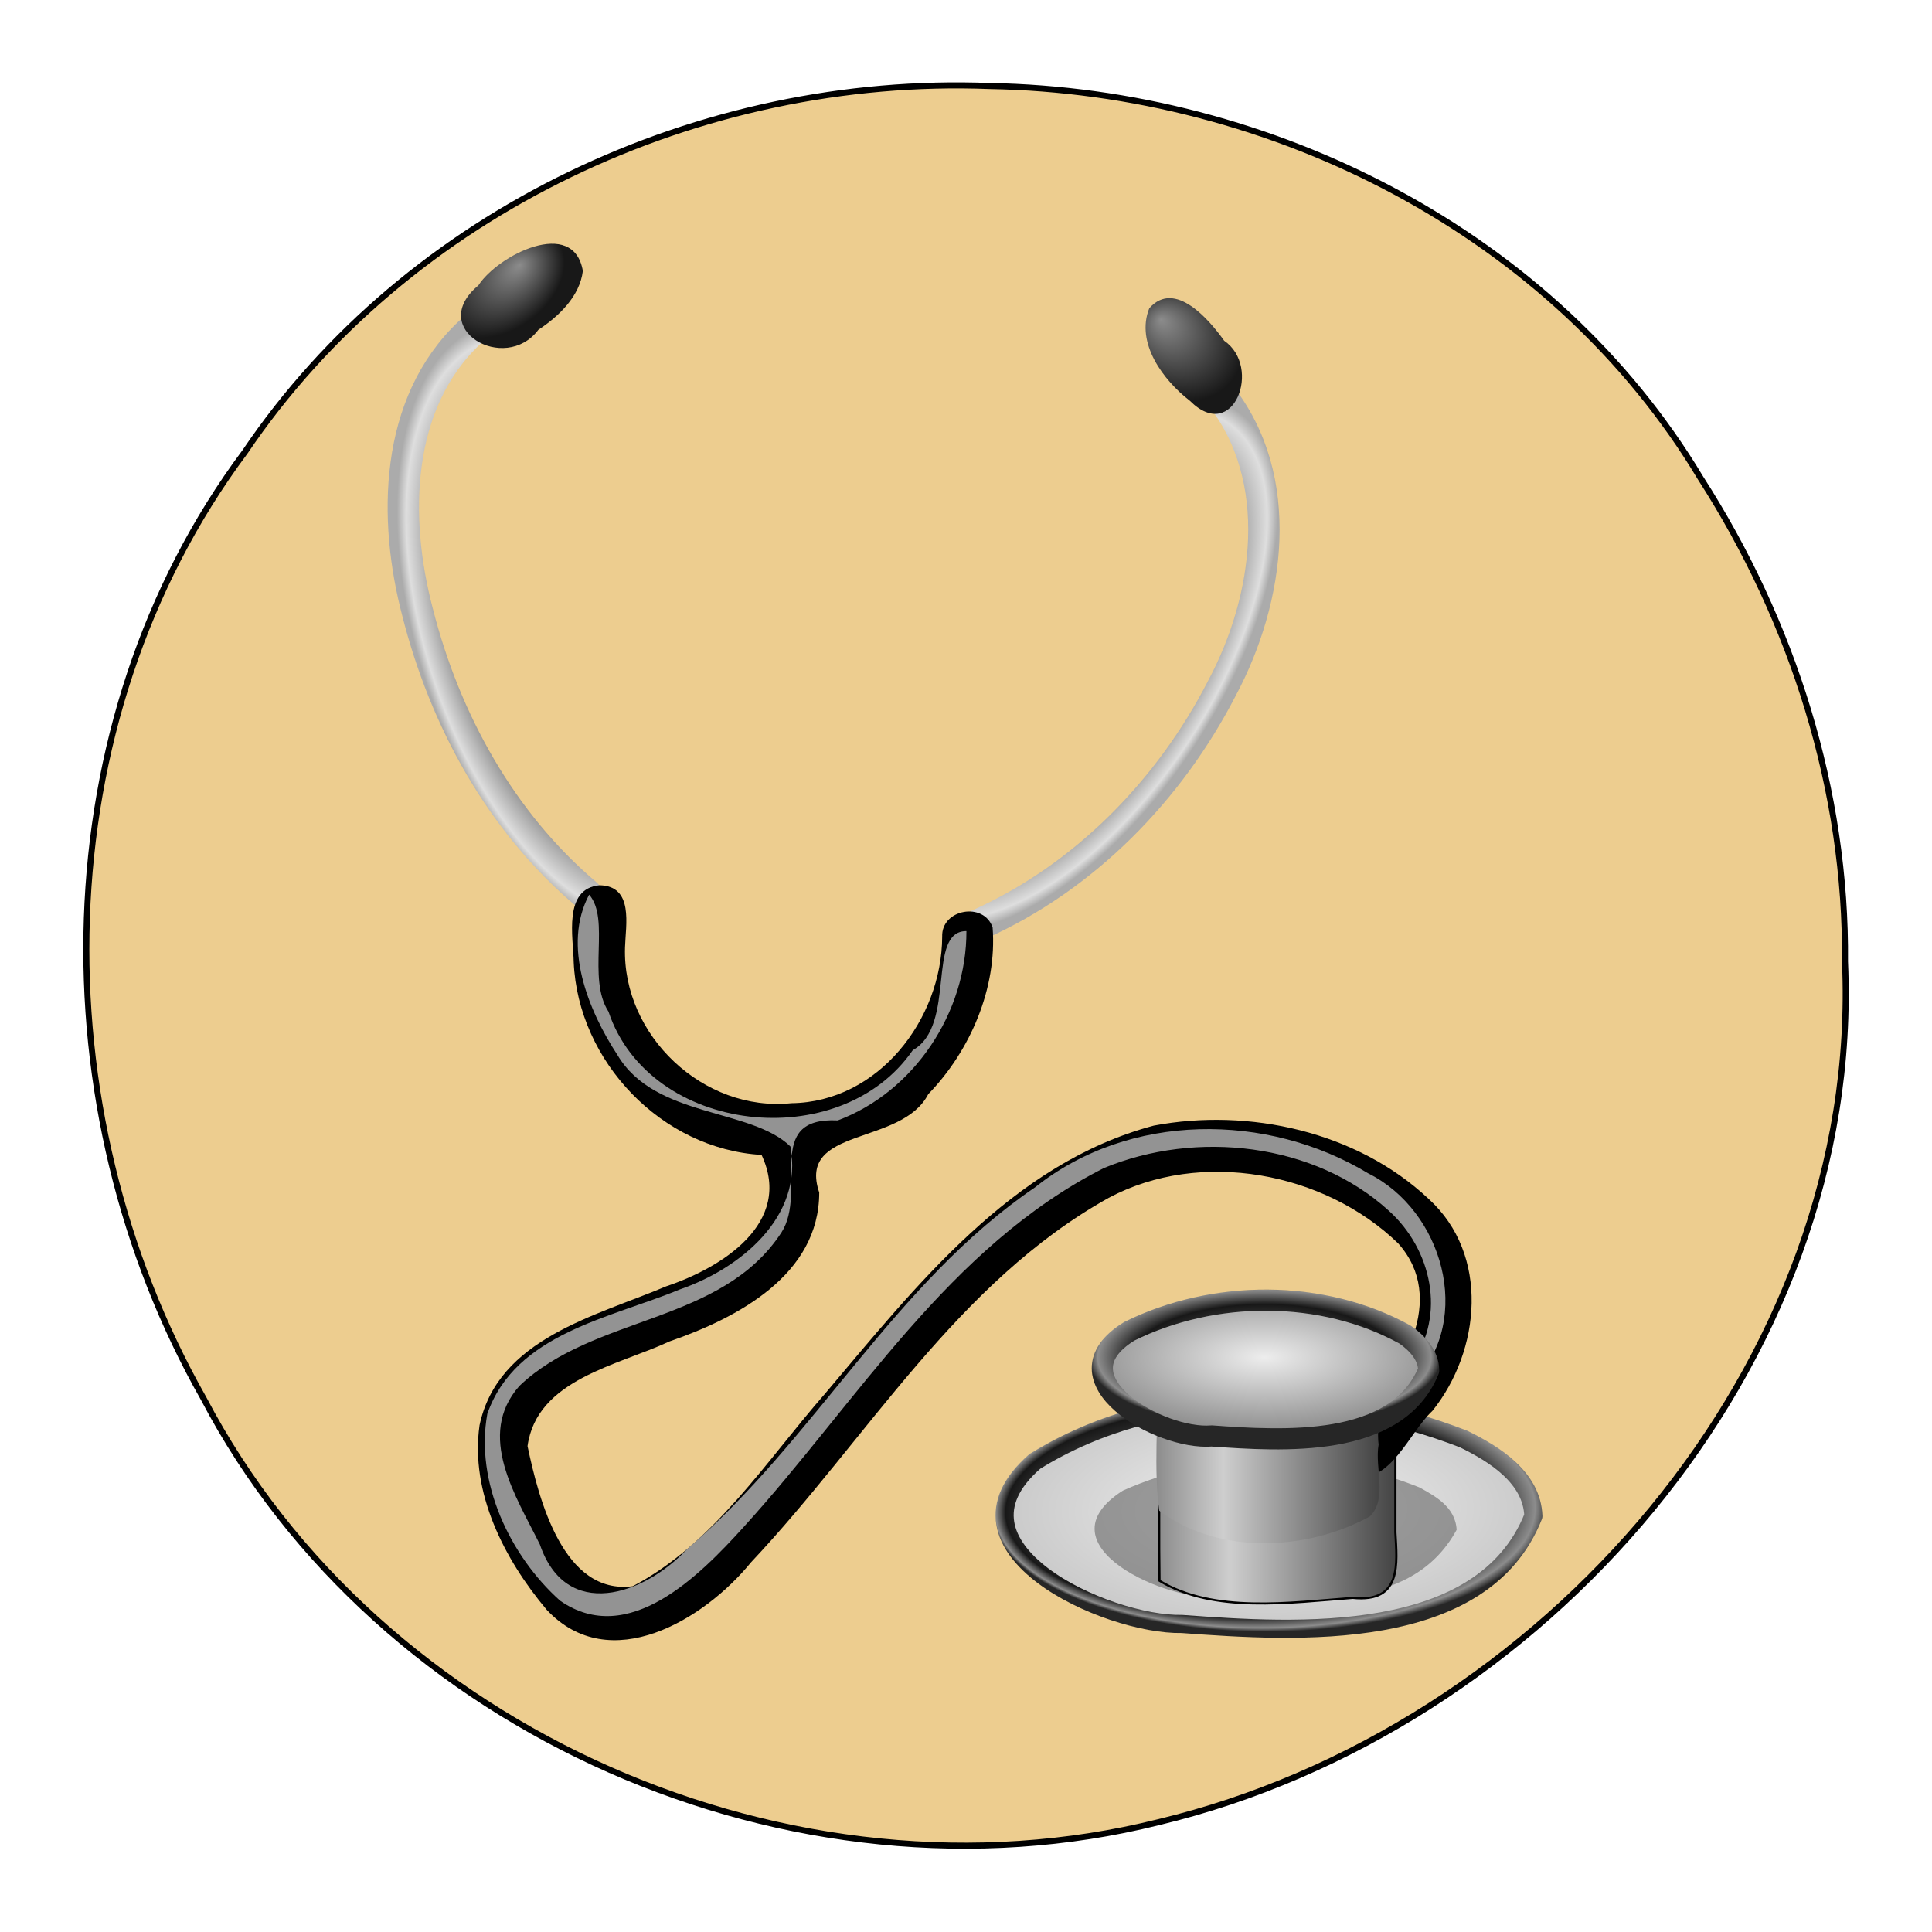 <?xml version="1.0" encoding="UTF-8" standalone="no"?><!DOCTYPE svg PUBLIC "-//W3C//DTD SVG 1.1//EN" "http://www.w3.org/Graphics/SVG/1.1/DTD/svg11.dtd"><svg xmlns="http://www.w3.org/2000/svg" xmlns:xlink="http://www.w3.org/1999/xlink" height="64" version="1.1" viewBox="0 0 750 750.0" width="64"><defs><radialGradient cx="-303.3" cy="854.51" gradientTransform="matrix(1.024 -.01 .004 .447 739.37 230.8)" gradientUnits="userSpaceOnUse" id="ag" r="130.28"><stop offset="0" stop-color="#f2f2f2"/><stop offset="1" stop-color="#c8c8c8"/></radialGradient><radialGradient cx="-303.3" cy="854.51" fx="-383.53" fy="857.72" gradientTransform="matrix(1.024 -.01 .004 .447 739.37 230.8)" gradientUnits="userSpaceOnUse" id="ah" r="130.28"><stop offset="0" stop-color="#8c8c8c"/><stop offset="0.873" stop-color="#181818"/><stop offset="0.967" stop-color="#8c8c8c"/><stop offset="1" stop-color="#262626"/></radialGradient><filter height="1.597" id="v" style="color-interpolation-filters:sRGB" width="1.186" x="-0.093" y="-0.299"><feGaussianBlur stdDeviation="6.158"/></filter><linearGradient gradientTransform="translate(857.78,106.41)" gradientUnits="userSpaceOnUse" id="z" x1="-356.21" x2="-249.02" xlink:href="#r" y1="834.11" y2="834.11"/><linearGradient id="r"><stop offset="0" stop-color="#8c8c8c"/><stop offset="0.301" stop-color="#cecece"/><stop offset="1" stop-color="#434343"/></linearGradient><filter height="1.433" id="u" style="color-interpolation-filters:sRGB" width="1.289" x="-0.145" y="-0.216"><feGaussianBlur stdDeviation="6.396"/></filter><radialGradient cx="195.89" cy="544.23" gradientTransform="matrix(.974 -.315 .608 1.881 -418.92 -767.5)" gradientUnits="userSpaceOnUse" id="af" r="77.031" xlink:href="#s"/><linearGradient id="s"><stop offset="0" stop-color="#ededed"/><stop offset="0.812" stop-color="#9d9d9d"/><stop offset="0.95" stop-color="#dedede"/><stop offset="1" stop-color="#ababab"/></linearGradient><radialGradient cx="51.104" cy="353.04" fx="47.358" fy="343.12" gradientTransform="matrix(.359 .65 -.911 .603 368.66 -216.98)" gradientUnits="userSpaceOnUse" id="ae" r="29.673" xlink:href="#t"/><linearGradient id="t"><stop offset="0" stop-color="#8c8c8c"/><stop offset="1" stop-color="#181818"/></linearGradient><radialGradient cx="467.73" cy="561.62" gradientTransform="matrix(.682 .452 -.912 1.378 528.03 -773.67)" gradientUnits="userSpaceOnUse" id="ad" r="88.315" xlink:href="#s"/><radialGradient cx="59.813" cy="340.84" fx="55.991" fy="327.16" gradientTransform="matrix(.885 -.347 .461 .888 179.16 -224.4)" gradientUnits="userSpaceOnUse" id="ac" r="29.673" xlink:href="#t"/><filter id="w" style="color-interpolation-filters:sRGB"><feGaussianBlur stdDeviation="4.948"/></filter><linearGradient gradientTransform="translate(733.29,-245.23)" gradientUnits="userSpaceOnUse" id="y" x1="-356.21" x2="-249.02" xlink:href="#r" y1="834.11" y2="834.11"/><filter id="x" style="color-interpolation-filters:sRGB"><feGaussianBlur stdDeviation="0.863"/></filter><radialGradient cx="-311.63" cy="734.87" gradientTransform="matrix(.989 0 0 .398 737.23 250.45)" gradientUnits="userSpaceOnUse" id="aa" r="85.297"><stop offset="0" stop-color="#ededed"/><stop offset="1" stop-color="#929292"/></radialGradient><radialGradient cx="-311.63" cy="734.87" gradientTransform="matrix(.989 0 0 .398 737.23 250.45)" gradientUnits="userSpaceOnUse" id="ab" r="85.297"><stop offset="0" stop-color="#8c8c8c"/><stop offset="0.747" stop-color="#181818"/><stop offset="0.945" stop-color="#8c8c8c"/><stop offset="1" stop-color="#262626"/></radialGradient></defs><path d="m716.23 373.45c6.84 156.62-117.74 298.26-266.49 333.92-141.79 35.36-302.59-34.67-370.76-164.57-63.772-112.38-62.285-262.2 16.057-367.29 63.233-93.649 177.11-146.47 289.15-142.12 109.33 1.897 218.97 57.091 275.96 152.18 35.802 55.671 56.708 121.46 56.077 187.88z" fill="#edcd8f" stroke="#000" stroke-linecap="round" stroke-linejoin="round" stroke-width="2.344"/><g transform="matrix(.812 0 0 .812 142.48 86.093)"><path d="m557.6 618.77c-24.269 61.254-112.93 55.658-167.96 51.586-36.188 0.69-117.88-36.498-70.354-77.721 60.207-37.374 140.36-35.857 204.98-10.687 14.728 7.175 32.728 18.442 33.331 36.822z" fill="url(#ag)" stroke="url(#ah)" stroke-linecap="round" stroke-linejoin="round" stroke-width="8.659"/><path d="m-232.34 747.8c-20.804 31.345-71.015 23.638-104.4 23.652-19.04 2.628-78.354-17.86-40.661-37.657 40.882-14.944 87.721-14.655 128.95-1.123 6.428 2.974 15.636 6.872 16.105 15.128z" fill="#666" fill-opacity="0.591" filter="url(#v)" transform="matrix(1.1,0,0,1.339,776.49,-375.96)"/><path d="m502.07 905.03c0.083 20.05-0.167 40.614 0.126 60.344 24.359 15.714 58.489 10.438 86.764 8.195 22.286 2.482 19.857-16.657 19.142-31.3v-37.238c-35.344-0.001-70.688 0-106.03-0.001z" fill="url(#z)" filter="url(#u)" stroke="#000" stroke-linecap="round" stroke-linejoin="round" transform="matrix(1.065 0 0 1 -155.99 -315.68)"/><path d="m49.057 52.95c-35.971 33.91-36.702 89.09-24.863 133.86 13.04 51.39 39.891 100.27 80.716 134.76" fill="none" stroke="url(#af)" stroke-linecap="round" stroke-width="15"/><path d="m81.914 51.641c-16.02 21.298-53.625-0.518-28.645-21.266 9.32-14.42 45.485-32.735 49.911-6.874-1.47 12.161-11.53 21.742-21.266 28.14z" fill="url(#ae)"/><path d="m407.61 82.533c31.973 40.086 23.872 97.768 1.194 140.28-25.071 48.856-65.685 90.489-116.08 113.09" fill="none" stroke="url(#ad)" stroke-linecap="round" stroke-width="15"/><path d="m409.77 56.868c18.307 12.477 4.475 49.573-16.351 28.747-12.772-9.845-26.086-27.664-19.445-44.251 12.246-13.977 28.87 5.741 35.796 15.503z" fill="url(#ac)"/><path d="m111.18 317.2c-17.588 1.6-12.545 25.046-12.373 36.784 2.096 47.526 42.103 89.356 89.811 92.122 15.261 32.668-19.253 54.02-45.604 62.831-33.652 14.268-80.42 24.898-89.218 66.398-4.625 32.151 11.905 64.263 32.094 88.234 30.174 32.25 75.426 4.648 97.708-22.714 55.591-59.06 98.324-133.76 170.96-174.21 44.005-23.505 103.14-12.37 138.41 21.752 23.708 26.428 2.07 62.753-18.812 83.419-10.586 4.987-16.884 22.76-3.489 28.184 18.581 4.043 27.44-21.099 38.641-31.476 23.15-28.821 27.511-74.815-1.798-101.41-34.229-32.161-85.882-43.618-131.38-35.008-68.081 18.1-113.75 76.838-157.22 128.22-28.37 32.398-52.891 71.457-91.85 91.97-33.14 4.416-44.93-41.342-50.329-66.979 4.423-31.939 43.181-38.493 67.887-50.043 32.386-11.183 71.585-31.751 71.566-71.198-10.689-31.658 39.293-22.042 52.143-47.036 20.104-20.723 32.933-50.719 30.755-79.627-4.143-12.485-24.566-8.825-24.115 4.322-0.134 39.643-30.569 79.118-72.052 79.648-42.012 4.369-80.931-32.325-79.579-74.498 0.301-10.695 4.298-29.365-12.149-29.687z" style="color:#000"/><path d="m106.19 321.69c-13.028 24.497-0.387 55.42 13.573 76.715 17.896 30.153 63.767 25.236 82.654 43.676 6.37 33.779-24.248 58.49-52.894 68.342-33.231 13.794-78.494 20.973-92.008 59.438-5.954 32.56 10.749 67.911 34.797 89.378 32.646 22.679 66.899-12.25 87.716-35.207 54.301-59.742 98.075-134.13 172.29-171.66 44.036-18.219 100.44-12.126 136.18 20.421 20.409 18.371 27.523 49.779 10.898 72.98-8.604 13.67-14.104 26.512 1.295 8.589 28.362-30.166 13.448-81.709-21.974-99.39-48.38-29.238-114.31-29.334-159.34 6.634-67.29 45.7-105.49 120.9-166.51 173.1-20.53 21.85-57.648 34.5-70.23-2.34-11.296-22.93-30.751-52.12-9.781-75.82 35.741-34.06 96.551-29.46 125.24-73.31 12.807-19.904-8.928-55.351 26.942-53.62 36.601-13.688 61.632-51.669 61.522-90.5-19.35-0.109-4.559 45.137-25.654 56.926-34.588 50.324-125.83 40.326-145.47-18.439-10.406-16.056 1.034-44.185-9.246-55.904z" fill="#fff" fill-opacity="0.578" filter="url(#w)" style="color:#000"/><path d="m377.58 553.39c0.816 20.796-1.599 42.651 1.141 62.788 28.299 21.268 70.383 19.329 100.66 2.802 8.681-8.427 2.271-23.157 4.234-34.374-1.22-9.775 2.417-24.407-1.77-31.215-34.754-0.001-69.509 0-104.26-0.001z" fill="url(#y)" filter="url(#x)"/><path d="m507.54 549.12c-15.324 37.484-69.825 33.703-103.74 31.353-24.702 2.115-76.322-27.341-39.358-50.06 40.288-19.921 92.314-20.247 131.88 1.628 5.617 3.945 11.196 9.755 11.219 17.08z" fill="url(#aa)" stroke="url(#ab)" stroke-linecap="round" stroke-linejoin="round" stroke-width="10.102"/></g></svg>